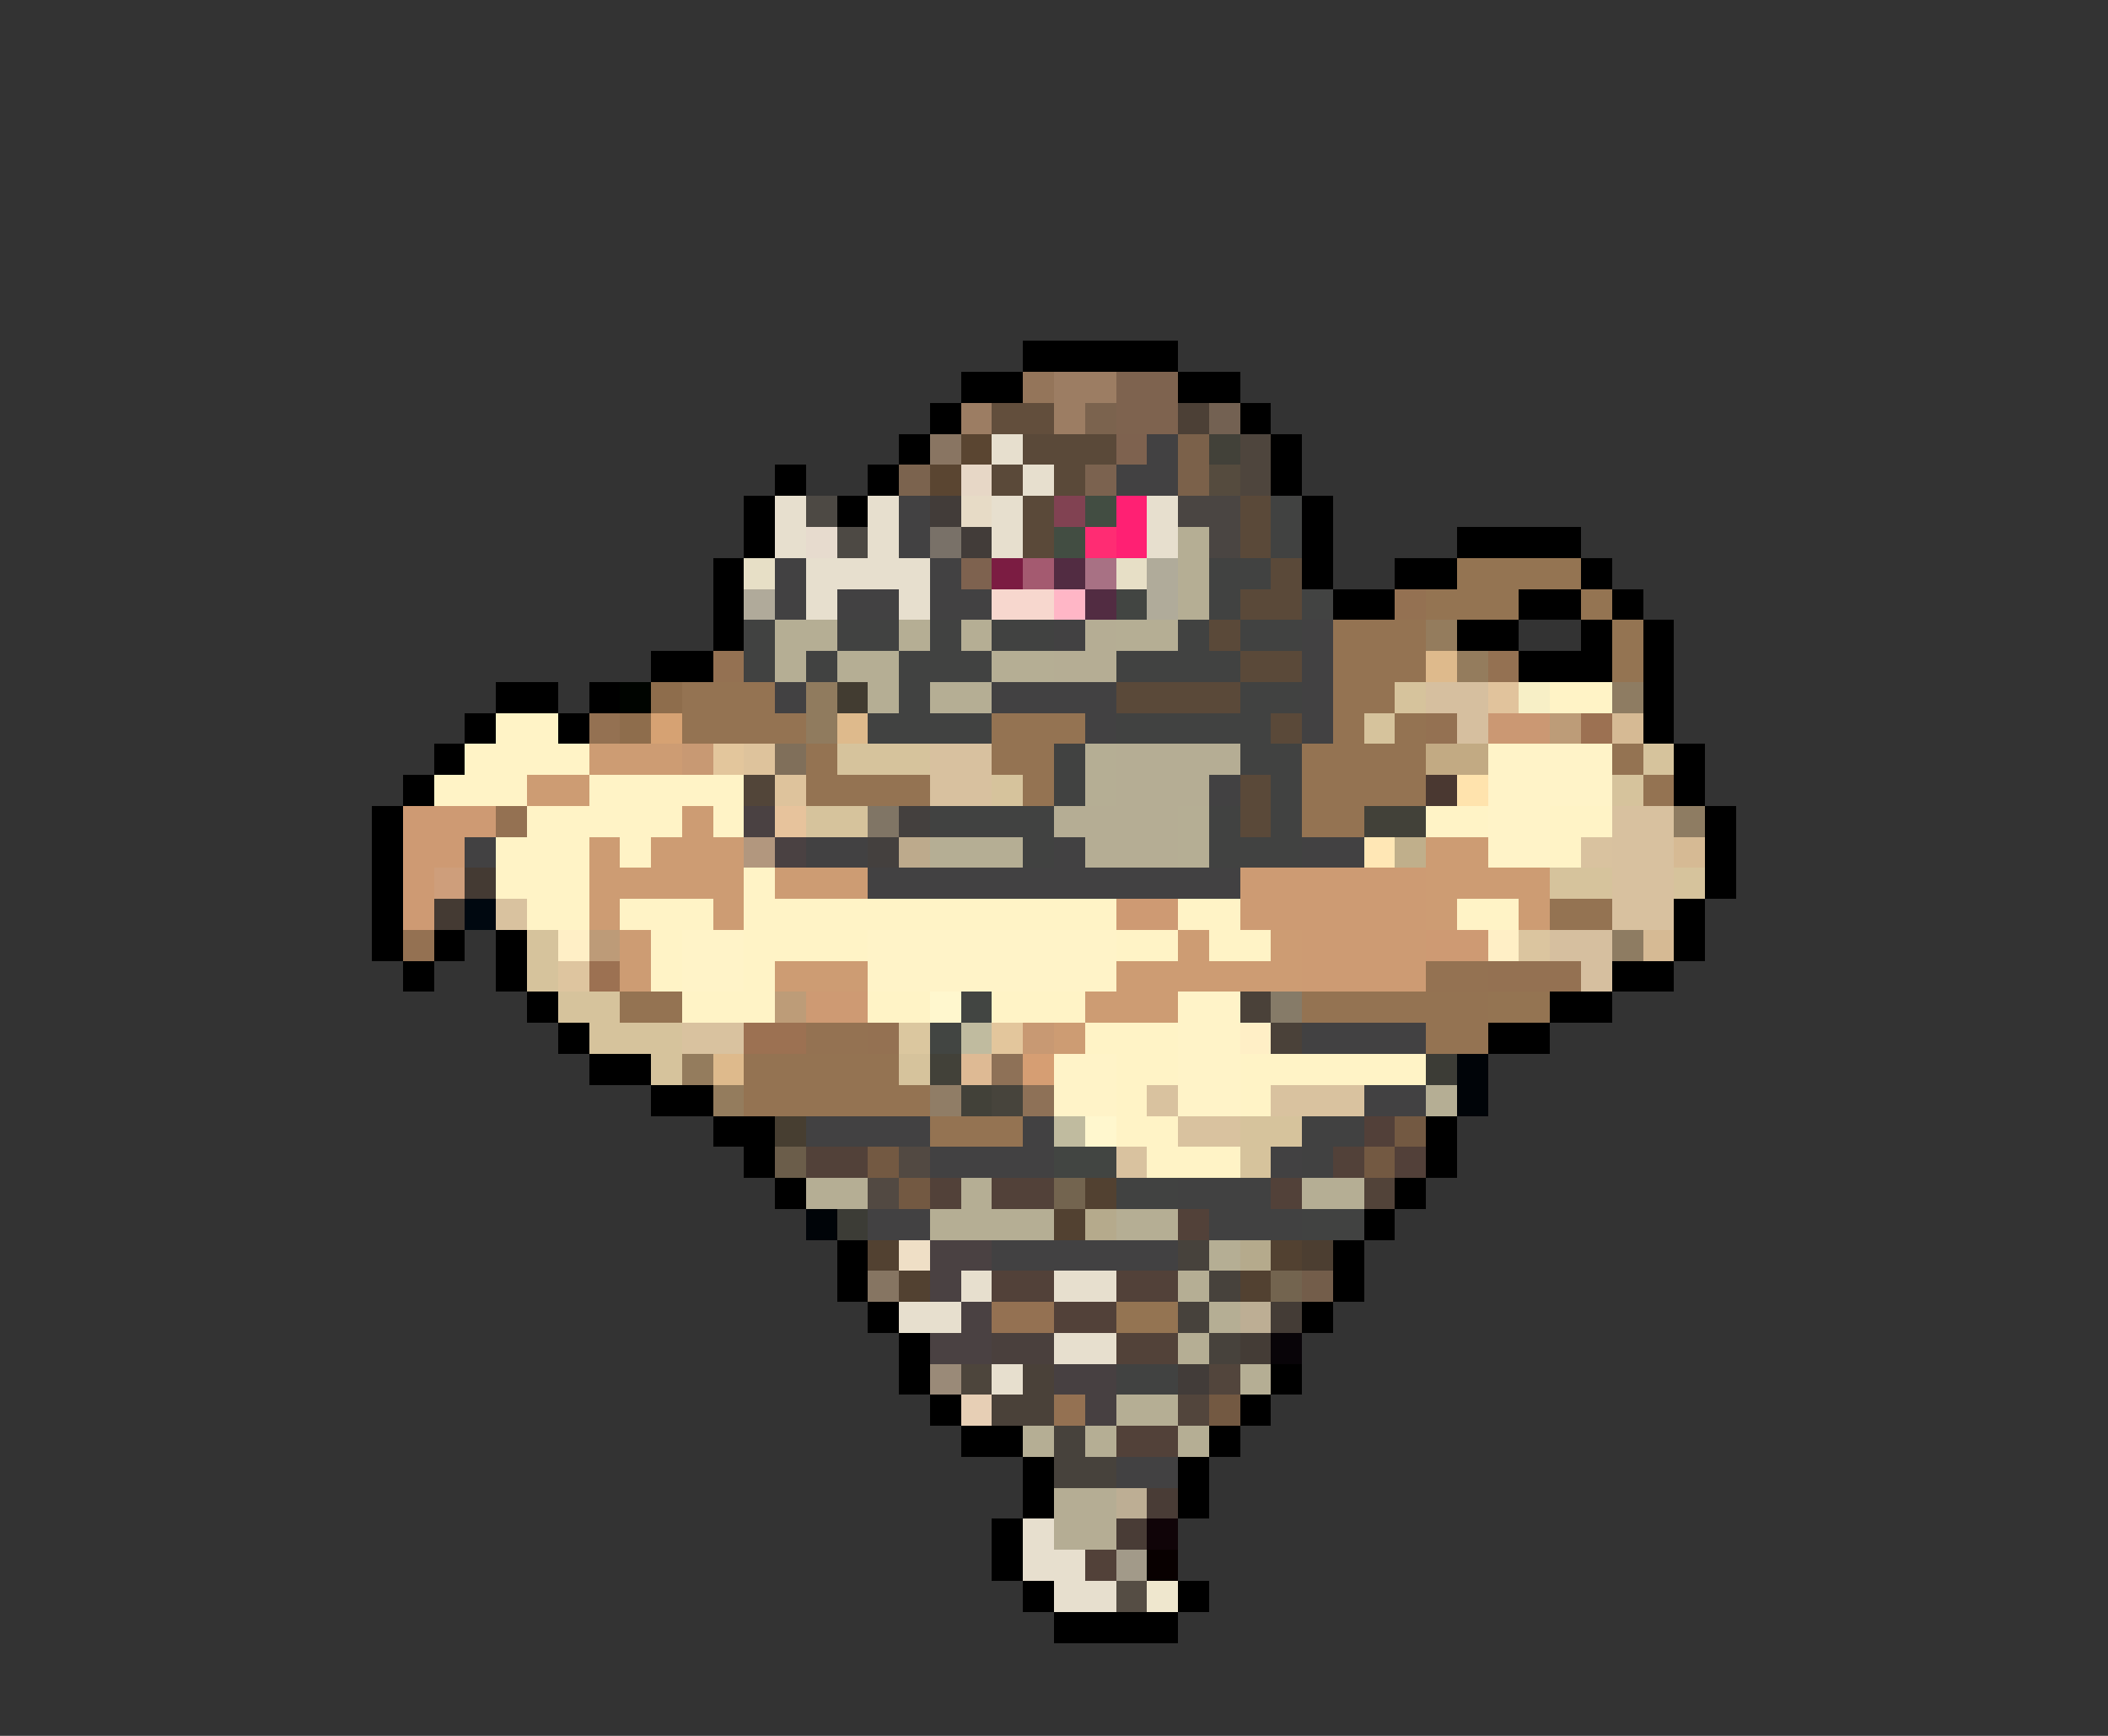 <svg xmlns="http://www.w3.org/2000/svg" viewBox="0 -0.5 68 56" shape-rendering="crispEdges">
<rect x="0" y="-0.5" width="68" height="56" fill="#333333" stroke="none"/>
<path stroke="#000000" d="M33 11h5M31 12h2M38 12h2M30 13h1M40 13h1M29 14h1M41 14h1M25 15h1M28 15h1M41 15h1M24 16h1M27 16h1M42 16h1M24 17h1M42 17h1M47 17h4M23 18h1M42 18h1M45 18h2M51 18h1M23 19h1M43 19h2M49 19h2M52 19h1M23 20h1M47 20h2M51 20h1M53 20h1M21 21h2M49 21h3M53 21h1M16 22h2M19 22h1M53 22h1M15 23h1M18 23h1M53 23h1M14 24h1M54 24h1M13 25h1M54 25h1M12 26h1M55 26h1M12 27h1M55 27h1M12 28h1M55 28h1M12 29h1M54 29h1M12 30h1M14 30h1M16 30h1M54 30h1M13 31h1M16 31h1M52 31h2M17 32h1M50 32h2M18 33h1M48 33h2M19 34h2M21 35h2M23 36h2M46 36h1M24 37h1M46 37h1M25 38h1M45 38h1M44 39h1M27 40h1M43 40h1M27 41h1M43 41h1M28 42h1M42 42h1M29 43h1M29 44h1M41 44h1M30 45h1M40 45h1M31 46h2M39 46h1M33 47h1M38 47h1M33 48h1M38 48h1M32 49h1M32 50h1M33 51h1M38 51h1M34 52h4" />
<path stroke="#94755a" d="M33 12h1" />
<path stroke="#9c7d63" d="M34 12h2M31 13h1M34 13h1" />
<path stroke="#7e634f" d="M36 12h2M36 13h2" />
<path stroke="#624e3c" d="M32 13h2" />
<path stroke="#7b634e" d="M35 13h1M29 15h1" />
<path stroke="#4c4036" d="M38 13h1" />
<path stroke="#736152" d="M39 13h1" />
<path stroke="#897562" d="M30 14h1" />
<path stroke="#5a4531" d="M31 14h1M30 15h1" />
<path stroke="#e7dfce" d="M32 14h1M33 15h1M25 16h1M28 16h1M32 16h1M37 16h1M25 17h1M28 17h1M32 17h1M37 17h1M26 18h4M26 19h1M29 19h1M31 41h1M34 41h2M29 42h2M34 43h2M32 44h1M33 49h1M33 50h2M34 51h2" />
<path stroke="#5a4939" d="M33 14h3M32 15h1M34 15h1M33 16h1M40 16h1M33 17h1M40 17h1M41 18h1M40 19h2M39 20h1M40 21h2M36 22h4M41 23h1M40 25h1M40 26h1" />
<path stroke="#7e624f" d="M36 14h1M31 18h1" />
<path stroke="#424142" d="M37 14h1M36 15h2M29 16h1M29 17h1M25 18h1M30 18h1M25 19h1M27 19h2M30 19h2M34 20h1M42 20h1M42 21h1M25 22h1M32 22h4M42 22h1M35 23h1M42 23h1M39 25h1M15 27h1M26 27h2M34 27h1M42 27h2M28 28h12M42 33h4M44 35h2M26 36h4M33 36h1M30 37h4M41 37h1M28 39h2M32 40h6M36 47h2" />
<path stroke="#7b614a" d="M38 14h1M38 15h1" />
<path stroke="#424139" d="M39 14h1M44 26h2M30 34h1M31 35h1" />
<path stroke="#4e453d" d="M40 14h1M40 15h1" />
<path stroke="#e7d7c6" d="M31 15h1" />
<path stroke="#7b624f" d="M35 15h1" />
<path stroke="#554b3e" d="M39 15h1" />
<path stroke="#4d4944" d="M26 16h1M27 17h1" />
<path stroke="#423c39" d="M30 16h1M31 17h1M38 44h1" />
<path stroke="#e7dbc6" d="M31 16h1" />
<path stroke="#814252" d="M34 16h1" />
<path stroke="#424d42" d="M35 16h1M34 17h1" />
<path stroke="#ff2073" d="M36 16h1M36 17h1" />
<path stroke="#4a4542" d="M38 16h2M39 17h1" />
<path stroke="#414241" d="M41 16h1M41 17h1M39 18h2M39 19h1M24 20h1M27 20h2M30 20h1M32 20h2M38 20h1M40 20h2M24 21h1M26 21h1M29 21h3M36 21h4M29 22h1M40 22h2M28 23h4M36 23h5M34 24h1M40 24h2M34 25h1M41 25h1M30 26h4M39 26h1M41 26h1M33 27h1M39 27h3M36 38h2M42 39h2M36 44h2" />
<path stroke="#e7dbce" d="M26 17h1" />
<path stroke="#797168" d="M30 17h1" />
<path stroke="#ff2c73" d="M35 17h1" />
<path stroke="#b5ae94" d="M38 17h1M38 18h1M38 19h1M25 20h2M29 20h1M31 20h1M36 20h2M25 21h1M27 21h2M32 21h2M28 22h1M30 22h2M35 24h1M35 25h1M38 26h1M30 27h3M38 27h1M46 35h1M26 38h2M31 38h1M42 38h2M30 39h4M36 39h2M39 40h1M38 41h1M39 42h1M38 43h1M40 44h1M36 45h2M33 46h1M35 46h1M38 46h1" />
<path stroke="#e7dfc6" d="M24 18h1M36 18h1" />
<path stroke="#7b1c42" d="M32 18h1" />
<path stroke="#a45a70" d="M33 18h1" />
<path stroke="#522c42" d="M34 18h1M35 19h1" />
<path stroke="#a87184" d="M35 18h1" />
<path stroke="#b0ab9a" d="M37 18h1M37 19h1" />
<path stroke="#947452" d="M47 18h4M46 19h3M51 19h1M52 20h1M52 21h1M48 32h2M36 42h2" />
<path stroke="#b0aa9a" d="M24 19h1" />
<path stroke="#f7d7ce" d="M32 19h2" />
<path stroke="#ffb6c6" d="M34 19h1" />
<path stroke="#424542" d="M36 19h1M31 32h1M30 33h1M34 37h2" />
<path stroke="#424342" d="M42 19h1" />
<path stroke="#947152" d="M45 19h1M23 21h1M48 21h1M19 23h1M46 23h1M16 26h1M13 30h1M48 31h3M28 33h1M32 42h2M34 45h1" />
<path stroke="#b5ad94" d="M35 20h1M34 21h2M36 24h4M36 25h3M34 26h4M35 27h3M34 48h2M34 49h2" />
<path stroke="#947352" d="M43 20h3M43 21h3M22 22h3M43 22h2M22 23h4M32 23h3M43 23h1M45 23h1M26 24h1M32 24h2M42 24h4M52 24h1M26 25h4M33 25h1M42 25h4M53 25h1M42 26h2M50 29h2M20 32h2M42 32h6M46 33h2M24 34h5M24 35h6M30 36h3" />
<path stroke="#947c5d" d="M46 20h1M47 21h1M22 34h1M23 35h1" />
<path stroke="#deba8c" d="M46 21h1M27 23h1M23 34h1" />
<path stroke="#000400" d="M20 22h1" />
<path stroke="#8e6d4c" d="M21 22h1M20 23h1" />
<path stroke="#907b5e" d="M26 22h1M26 23h1" />
<path stroke="#423c31" d="M27 22h1" />
<path stroke="#d6c39c" d="M45 22h1M44 23h1M27 24h3M53 24h1M32 25h1M52 25h1M26 26h2M50 28h2M54 28h1M17 30h1M17 31h1M18 32h2M19 33h3M21 34h1M29 34h1M40 36h2M40 37h1" />
<path stroke="#d6bf9f" d="M46 22h2M47 23h1M50 30h2M51 31h1" />
<path stroke="#e1c39c" d="M48 22h1" />
<path stroke="#f7efc6" d="M49 22h1" />
<path stroke="#fff3c6" d="M50 22h2M16 23h2M15 24h4M14 25h3M19 25h5M17 26h5M23 26h1M46 26h2M50 26h2M16 27h3M20 27h1M50 27h1M16 28h3M24 28h1M17 29h2M20 29h3M24 29h12M38 29h2M47 29h2M21 30h1M24 30h4M36 30h2M39 30h2M21 31h1M24 31h1M22 32h3M28 32h2M32 32h3M35 33h3M36 34h2M40 34h6M36 35h1M40 35h1M36 36h2M37 37h3" />
<path stroke="#8e7c62" d="M52 22h1M54 26h1M52 30h1" />
<path stroke="#d6a273" d="M21 23h1" />
<path stroke="#cb9873" d="M48 23h2" />
<path stroke="#bd9c78" d="M50 23h1M25 32h1" />
<path stroke="#9c7152" d="M51 23h1M19 31h1M24 33h2" />
<path stroke="#d6ba94" d="M52 23h1M54 27h1M53 30h1" />
<path stroke="#cd9c73" d="M19 24h3M17 25h2M22 26h1M19 27h1M21 27h3M46 27h2M19 28h5M25 28h3M46 28h4M19 29h1M23 29h1M46 29h1M49 29h1M20 30h1M38 30h1M41 30h1M20 31h1M25 31h3M36 31h6M35 32h3M34 33h1" />
<path stroke="#c89973" d="M22 24h1M33 33h1" />
<path stroke="#e3c69c" d="M23 24h1M32 33h1" />
<path stroke="#dec39c" d="M24 24h1M25 25h1" />
<path stroke="#806f5a" d="M25 24h1" />
<path stroke="#d8c19f" d="M30 24h2M30 25h2M52 26h2M52 27h2M52 28h2M52 29h2" />
<path stroke="#c2aa83" d="M46 24h2" />
<path stroke="#fff3c8" d="M48 24h4M48 25h4M48 26h2M48 27h2M22 30h2M28 30h8M22 31h2M28 31h8M38 32h2M38 33h2M34 34h2M38 34h2M34 35h2M38 35h2" />
<path stroke="#524539" d="M24 25h1" />
<path stroke="#4a3831" d="M46 25h1" />
<path stroke="#ffe3ad" d="M47 25h1" />
<path stroke="#ce9a73" d="M13 26h3M13 27h2M13 28h1M13 29h1M36 29h2M46 30h2M26 32h2" />
<path stroke="#4a4142" d="M24 26h1M25 27h1M30 40h2M30 41h1M31 42h1M30 43h2" />
<path stroke="#e7c39c" d="M25 26h1" />
<path stroke="#807565" d="M28 26h1" />
<path stroke="#44403e" d="M29 26h1M28 27h1" />
<path stroke="#b2977e" d="M24 27h1" />
<path stroke="#bdaa8c" d="M29 27h1" />
<path stroke="#ffe7b5" d="M44 27h1" />
<path stroke="#c0af8b" d="M45 27h1" />
<path stroke="#d9c29f" d="M51 27h1M16 29h1M22 33h2M37 35h1M41 35h3M38 36h2M36 37h1" />
<path stroke="#ce9e7b" d="M14 28h1" />
<path stroke="#443a33" d="M15 28h1M14 29h1" />
<path stroke="#cd9b73" d="M40 28h6M40 29h6M42 30h4M42 31h4" />
<path stroke="#000810" d="M15 29h1" />
<path stroke="#ffefc6" d="M18 30h1M48 30h1M40 33h1" />
<path stroke="#bd9b78" d="M19 30h1" />
<path stroke="#dbc59f" d="M49 30h1" />
<path stroke="#dec59f" d="M18 31h1" />
<path stroke="#947252" d="M46 31h2M26 33h2" />
<path stroke="#fff7ce" d="M30 32h1M35 36h1" />
<path stroke="#4a4139" d="M40 32h1M41 33h1M33 44h1M32 45h2" />
<path stroke="#867b68" d="M41 32h1" />
<path stroke="#dbc79f" d="M29 33h1" />
<path stroke="#c0bb9f" d="M31 33h1M34 36h1" />
<path stroke="#deba94" d="M31 34h1" />
<path stroke="#8e7157" d="M32 34h1M33 35h1" />
<path stroke="#d69e73" d="M33 34h1" />
<path stroke="#3c3c36" d="M46 34h1M27 39h1" />
<path stroke="#000408" d="M47 34h1M47 35h1M26 39h1" />
<path stroke="#907d66" d="M30 35h1" />
<path stroke="#47443c" d="M32 35h1" />
<path stroke="#473e31" d="M25 36h1" />
<path stroke="#414141" d="M42 36h2M42 37h1M38 38h3M39 39h3" />
<path stroke="#524039" d="M44 36h1M45 37h1" />
<path stroke="#735942" d="M45 36h1M28 37h1M44 37h1M29 38h1M39 45h1" />
<path stroke="#6b5d4a" d="M25 37h1" />
<path stroke="#524139" d="M26 37h2M43 37h1M30 38h1M32 38h2M41 38h1M38 39h1M32 41h2M36 41h2M34 42h2M36 46h2M35 50h1" />
<path stroke="#524942" d="M29 37h1M28 38h1" />
<path stroke="#73644f" d="M34 38h1M41 41h1" />
<path stroke="#524131" d="M35 38h1M34 39h1M28 40h1M41 40h1M29 41h1M40 41h1" />
<path stroke="#524339" d="M44 38h1" />
<path stroke="#b5aa8c" d="M35 39h1M40 40h1" />
<path stroke="#efdfc6" d="M29 40h1" />
<path stroke="#47423c" d="M38 40h1M39 41h1M38 42h1M39 43h1M34 46h1M34 47h2" />
<path stroke="#4c3e31" d="M42 40h1" />
<path stroke="#867562" d="M28 41h1" />
<path stroke="#735d4a" d="M42 41h1" />
<path stroke="#bdae94" d="M40 42h1M36 48h1" />
<path stroke="#443c36" d="M41 42h1M40 43h1" />
<path stroke="#4a403d" d="M32 43h2" />
<path stroke="#524239" d="M36 43h2" />
<path stroke="#080408" d="M41 43h1" />
<path stroke="#9a8a78" d="M30 44h1" />
<path stroke="#4d453c" d="M31 44h1" />
<path stroke="#474041" d="M34 44h2M35 45h1" />
<path stroke="#52453c" d="M39 44h1M38 45h1" />
<path stroke="#e7cfb5" d="M31 45h1" />
<path stroke="#493c36" d="M37 48h1M36 49h1" />
<path stroke="#100408" d="M37 49h1" />
<path stroke="#a29a89" d="M36 50h1" />
<path stroke="#080000" d="M37 50h1" />
<path stroke="#554d44" d="M36 51h1" />
<path stroke="#efe7ce" d="M37 51h1" />
</svg>